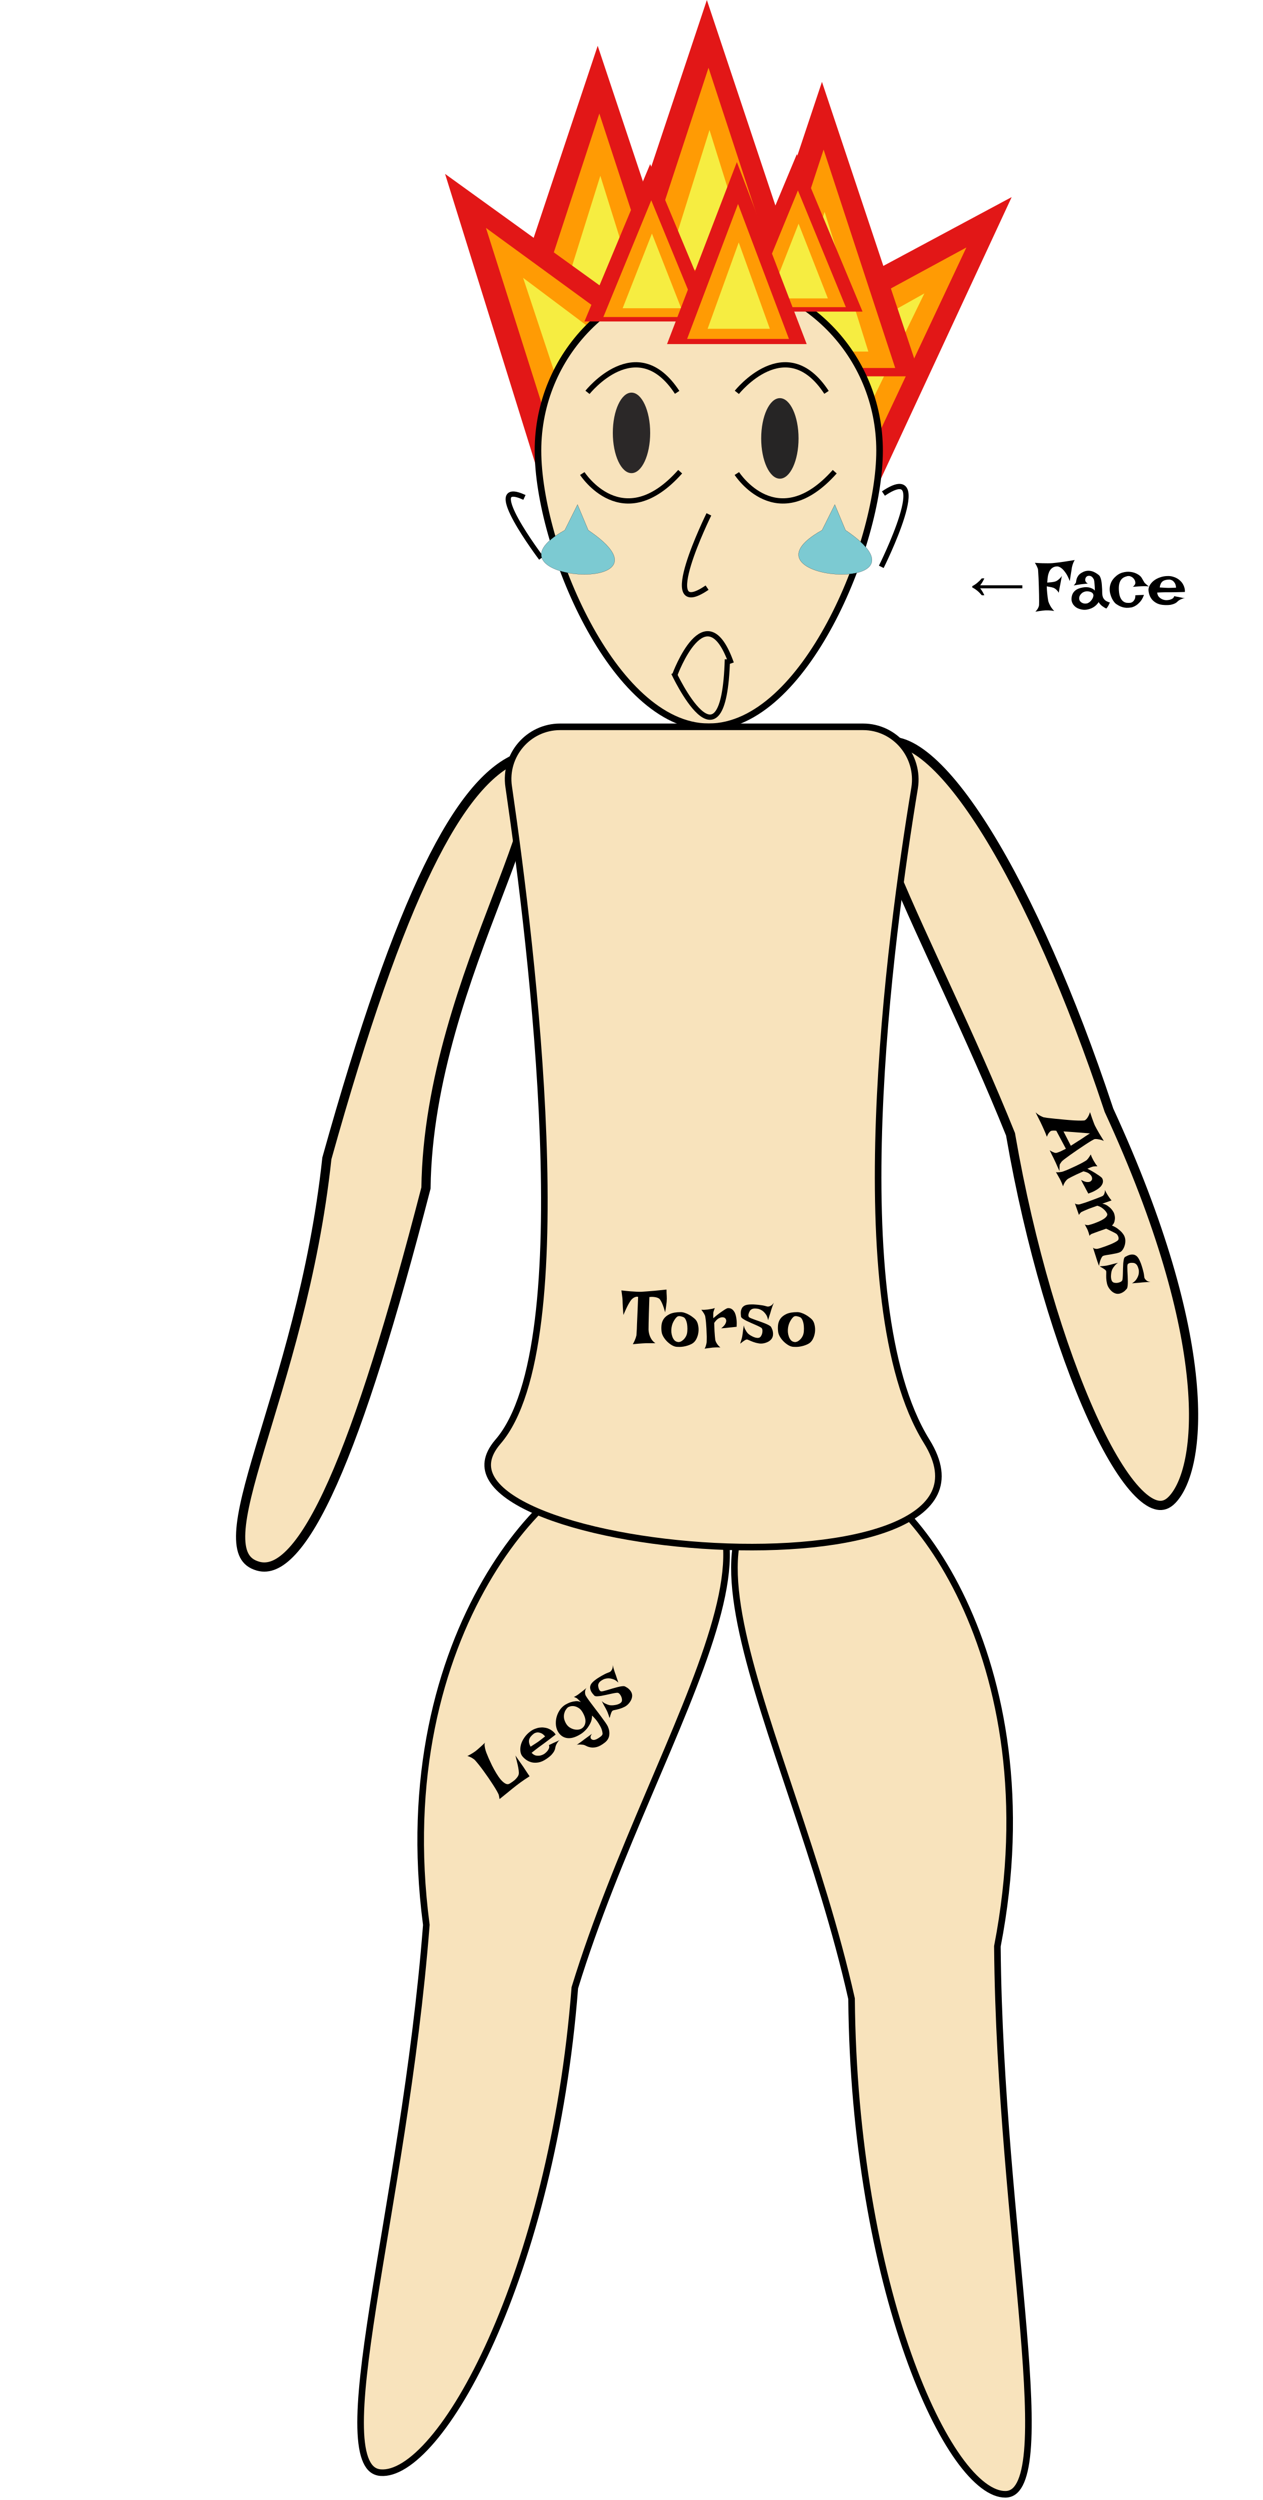 <svg width="9602" height="19000" viewBox="0 0 9602 19000" fill="none" xmlns="http://www.w3.org/2000/svg">
<path d="M4544 348L5290.51 2586H3797.49L4544 348Z" fill="#E21717"/>
<path d="M4556.5 863L5100.8 2522.75H4012.2L4556.5 863Z" fill="#FF9B04"/>
<path d="M4564 1336L4896.55 2398H4231.45L4564 1336Z" fill="#F6ED41"/>
<path d="M3383.58 1321.61L5296.97 2701.79L4085.25 3574.08L3383.58 1321.61Z" fill="#E21717"/>
<path d="M3694.61 1732.27L5106.04 2761.3L4222.56 3397.3L3694.61 1732.27Z" fill="#FF9B04"/>
<path d="M3977.04 2111.77L4867.4 2779.38L4327.61 3167.96L3977.04 2111.77Z" fill="#F6ED41"/>
<path d="M7691.43 1497.81L6697.68 3637.53L5612.14 2612.48L7691.43 1497.81Z" fill="#E21717"/>
<path d="M7346.94 1880.84L6603.17 3461.29L5811.68 2713.91L7346.94 1880.84Z" fill="#FF9B04"/>
<path d="M7027.65 2229.89L6540.31 3230.36L6056.73 2773.73L7027.65 2229.89Z" fill="#F6ED41"/>
<path d="M5374 0L6120.51 2238H4627.49L5374 0Z" fill="#E21717"/>
<path d="M5386.5 515L5930.8 2174.75H4842.2L5386.5 515Z" fill="#FF9B04"/>
<path d="M5394 988L5726.55 2050H5061.45L5394 988Z" fill="#F6ED41"/>
<path d="M6249 622L6995.51 2860H5502.49L6249 622Z" fill="#E21717"/>
<path d="M6261.5 1137L6805.8 2796.75H5717.2L6261.5 1137Z" fill="#FF9B04"/>
<path d="M6269 1610L6601.55 2672H5936.45L6269 1610Z" fill="#F6ED41"/>
<path id="arm" d="M6694.04 5649.81C6791.35 5610.64 6911.4 5645.76 7053.14 5764.49C7193.77 5882.3 7346.97 6075.63 7504.82 6330.36C7817.69 6835.29 8143.81 7573.23 8423.52 8415.53L8430.12 8435.45L8430.74 8437.32L8431.56 8439.11C8834.34 9312.83 9013.03 9994.56 9060.62 10488.3C9084.42 10735.1 9075.36 10934.2 9045.65 11086.4C9016.04 11238.1 8966.5 11340.3 8911.45 11398L8910.15 11399.3C8874.5 11436.2 8838.33 11446.7 8800 11439.4C8758.78 11431.6 8710.02 11402.1 8655.03 11346.9C8545.38 11236.8 8424.33 11038 8303.35 10772.1C8062.96 10243.9 7828.6 9464.22 7684.91 8634.45L7683.23 8624.68L7682.59 8621.01L7681.2 8617.55C7530.58 8243.37 7365.7 7879.36 7210.6 7541.38C7055.33 7203.06 6910.12 6891.37 6798.1 6620.49C6685.81 6348.94 6608.41 6121.91 6587 5952.42C6576.3 5867.71 6580.06 5800.74 6597.89 5750.87C6615.15 5702.61 6645.88 5669.2 6694.04 5649.81ZM3926.04 5763.24C3977.91 5781.11 4007.75 5813.06 4023.35 5858.4C4041.04 5909.83 4041.28 5981.34 4024.84 6074.31C3991.98 6260.1 3896.58 6511.58 3781.18 6814.23C3552.15 7414.87 3248.83 8205.88 3238.48 9029.27C2978.07 10036.2 2744.73 10784.3 2529.53 11267.4C2421.64 11509.6 2319.48 11682.4 2222.6 11787.8C2126.35 11892.5 2042.09 11924.1 1965.68 11904.1L1963.88 11903.6L1961.38 11902.9C1909.17 11888.1 1876.5 11860.6 1856.43 11821.7C1835.17 11780.5 1826.29 11722.8 1830.18 11646C1837.98 11491.8 1895.86 11277.6 1977.11 11005.8C2138.54 10465.7 2387.55 9712.16 2485.11 8803.55C2764.71 7803.25 3016.47 7085.41 3255.38 6594.91C3491.21 6110.74 3711.11 5855.44 3926.04 5763.24Z" fill="#F8E3BC" stroke="black" stroke-width="70"/>
<path id="leg" d="M3241.22 14629.3L3240.88 14626.7C3094.18 13507.4 3345.48 12622.3 3691.96 12022.3C3865.27 11722.1 4062.21 11493.6 4244.7 11342.7C4335.96 11267.2 4423.21 11211.5 4501.71 11175.9C4580.5 11140.1 4648.91 11125.3 4703.09 11129.5C5139.67 11163.3 5368.15 11301.1 5465.02 11511.5C5563.29 11724.9 5531.08 12022 5421.56 12386.3C5312.4 12749.5 5128.81 13172.3 4932.48 13633.7C4736.43 14094.5 4528.09 14592.9 4370.89 15105L4370.08 15107.7L4369.87 15110.5C4286 16194 4030.7 17126.7 3737.18 17783.3C3590.36 18111.7 3434.39 18370 3286.25 18543.5C3212.17 18630.3 3140.66 18695.1 3073.92 18736.9C3007.08 18778.8 2946.65 18796.7 2893.88 18792.6C2845.17 18788.8 2809.52 18761.4 2784.17 18705.7C2758.14 18648.5 2744.39 18563.8 2741.81 18452.5C2736.66 18230.4 2776 17913.9 2835.99 17528.3C2955.72 16758.7 3156.85 15719.3 3241.02 14631.9L3241.22 14629.3Z" fill="#F8E3BC" stroke="black" stroke-width="50"/>
<path id="legs" d="M7582.62 14792.4L7583.09 14789.9C7796.56 13686.5 7614.07 12788.7 7321.93 12167.9C7175.8 11857.4 7002.41 11616.6 6837.82 11454C6755.51 11372.7 6675.78 11311.4 6603.16 11270.6C6530.25 11229.7 6466.11 11210.4 6414.51 11210.8C5995.4 11214.5 5768.37 11335.6 5662.07 11538.1C5554.04 11743.8 5565.48 12041.8 5646.4 12411.8C5727.06 12780.5 5875 13213.7 6032.57 13686.1C6189.93 14158 6356.56 14668 6473.4 15188.1L6473.98 15190.7L6474 15193.4C6483.39 16277 6666.57 17222.4 6904.36 17895.7C7023.31 18232.4 7155.57 18500.1 7285.89 18682.9C7351.07 18774.3 7415.18 18843.6 7476.18 18889.7C7537.29 18935.9 7593.56 18957.6 7643.69 18957.2C7689.54 18956.8 7725.2 18932.6 7753.18 18878.7C7781.85 18823.5 7800.55 18740.1 7810.3 18629.5C7829.74 18408.9 7812.8 18091.3 7780.64 17703.6C7716.44 16929.9 7592.06 15882.3 7582.64 14794.9L7582.62 14792.4Z" fill="#F8E3BC" stroke="black" stroke-width="50"/>
<path id="face" d="M5388.5 2105C6106.03 2105 6687 2696.15 6687 3424.5C6687 3787.04 6542.94 4309.59 6311.03 4741.43C6194.96 4957.56 6056.15 5152.37 5901.03 5293.47C5745.97 5434.51 5572.72 5523.5 5388.5 5523.5C5204.28 5523.5 5031.03 5434.51 4875.97 5293.47C4720.85 5152.37 4582.04 4957.56 4465.97 4741.43C4234.06 4309.59 4090 3787.04 4090 3424.5C4090 2696.15 4670.97 2105 5388.5 2105Z" fill="#F8E3BC" stroke="black" stroke-width="50"/>
<path id="torso" d="M4258.2 5524H6561.3C6805.72 5524 6991.68 5746.17 6953.49 5987.85L6953.03 5990.7C6859.2 6558.81 6719.55 7536.51 6684.24 8502.65C6666.59 8985.71 6674.99 9466.5 6728.44 9892.08C6781.62 10315.5 6879.65 10686.7 7042.85 10951.1L7044.78 10954.2C7144.67 11115 7154.57 11243.9 7105.57 11347.1C7055.72 11452 6941.77 11537.5 6778.21 11602.9C6451.57 11733.6 5944.76 11777.2 5433.54 11751.2C4922.65 11725.1 4412.2 11629.7 4079.08 11485.6C3911.79 11413.3 3793.65 11330.5 3740.05 11242C3713.7 11198.5 3703.15 11154 3709.4 11108C3715.61 11062.3 3738.69 11012.9 3783.79 10959.8L3785.95 10957.3C3946.94 10770.5 4041 10438.1 4090.98 10032.2C4141.15 9624.75 4147.46 9137.89 4128.87 8637.19C4092.26 7651.33 3958.92 6608.76 3871.32 6006.94L3867.19 5978.62C3832.17 5739.61 4016.94 5524 4258.2 5524Z" fill="#F8E3BC" stroke="black" stroke-width="50"/>
<path d="M5602 2982C5602 2982 5975.5 2511 6283.5 2982M5602 3598.89C5602 3598.89 5908.61 4076.71 6345.99 3584.99M4466.5 2982C4466.5 2982 4840 2511 5148 2982" stroke="black" stroke-width="40"/>
<path d="M4427 3598.9C4427 3598.9 4733.61 4076.72 5170.99 3585" stroke="black" stroke-width="40"/>
<path d="M5389.3 3909.23C5389.3 3909.23 4981.28 4736.32 5375.61 4466.23" stroke="black" stroke-width="40"/>
<path d="M5122 5114.22C5122 5114.22 5503.48 5935.76 5529.98 5011" stroke="black" stroke-width="40"/>
<path d="M4114.72 4241.93C4114.72 4241.93 3648.56 3624.59 3987.09 3780.39" stroke="black" stroke-width="40"/>
<path d="M6700 4308.1C6700 4308.1 7111.92 3482.96 6716.32 3751.18" stroke="black" stroke-width="40"/>
<path d="M5131 5127.5C5131 5127.5 5365.27 4489.92 5559.75 5041.42" stroke="black" stroke-width="40"/>
<path d="M6249.64 4029.5C5552.14 4419 7174.13 4532.5 6428.14 4029.5L6346.62 3835L6249.64 4029.5Z" fill="#7CCAD2" stroke="black"/>
<path d="M4293.64 4029.5C3596.14 4419 5218.13 4532.5 4472.14 4029.5L4390.62 3835L4293.64 4029.5Z" fill="#7CCAD2" stroke="black"/>
<ellipse cx="5929" cy="3332" rx="142" ry="306" fill="#262525"/>
<ellipse cx="4801" cy="3290" rx="142" ry="306" fill="#2B2828"/>
<path d="M4942.89 1247L5442.49 2443.25H4443.29L4942.89 1247Z" fill="#E21717"/>
<path d="M4951.25 1522.28L5315.52 2409.44H4586.99L4951.25 1522.28Z" fill="#FF9B04"/>
<path d="M4956.27 1775.1L5178.83 2342.76H4733.72L4956.27 1775.1Z" fill="#F6ED41"/>
<path d="M6057.89 1172L6557.49 2368.25H5558.29L6057.89 1172Z" fill="#E21717"/>
<path d="M6066.25 1447.28L6430.52 2334.44H5701.99L6066.25 1447.28Z" fill="#FF9B04"/>
<path d="M6071.27 1700.1L6293.83 2267.76H5848.72L6071.27 1700.1Z" fill="#F6ED41"/>
<path d="M5602 1232L6132.87 2615H5071.13L5602 1232Z" fill="#E21717"/>
<path d="M5610.89 1550.25L5997.96 2575.91H5223.82L5610.89 1550.25Z" fill="#FF9B04"/>
<path d="M5616.22 1842.55L5852.71 2498.82H5379.73L5616.22 1842.55Z" fill="#F6ED41"/>
<path d="M8286.84 8452.42C8293.12 8470.95 8298.4 8486.51 8302.69 8499.11C8307.48 8511.92 8311.4 8522.56 8314.42 8531.02C8317.89 8540.58 8321.13 8548.54 8324.15 8554.9C8327.16 8561.27 8331.68 8569.76 8337.69 8580.39C8342.61 8589.35 8349.32 8601.17 8357.83 8615.84C8366.84 8630.73 8378.13 8649.12 8391.69 8671.01C8379.98 8666.08 8369.73 8662.66 8360.94 8660.76C8352.66 8659.07 8345.65 8657.92 8339.92 8657.3C8332.95 8656.76 8327.25 8656.76 8322.83 8657.3C8318.92 8658.05 8310.17 8662.45 8296.58 8670.52C8283 8678.58 8267.07 8688.66 8248.79 8700.74C8230.88 8712.68 8211.66 8725.57 8191.15 8739.4C8171 8753.1 8152.11 8766.27 8134.49 8778.93C8117.23 8791.44 8102.47 8802.31 8090.19 8811.53C8078.43 8820.96 8071.65 8827.09 8069.85 8829.93C8064.46 8838.45 8060.8 8843.95 8058.86 8846.43C8057.28 8848.76 8056.32 8852.11 8055.98 8856.46C8055.85 8858.2 8055.72 8861 8055.6 8864.84C8055.33 8868.33 8055.07 8872.86 8054.81 8878.45C8054.71 8884.4 8054.75 8891.76 8054.95 8900.53C8048.48 8886.72 8043 8874.82 8038.52 8864.84C8034.39 8854.71 8030.82 8846.46 8027.81 8840.1C8024.35 8832.65 8021.34 8826.29 8018.76 8821.01C8016.55 8815.58 8013.54 8809.22 8009.72 8801.91C8006.35 8795.7 8002.16 8787.49 7997.16 8777.29C7992.31 8767.46 7986.73 8755.81 7980.4 8742.36C7988.42 8747.53 7995.3 8751.48 8001.04 8754.2C8007.3 8757.14 8012.39 8759.28 8016.32 8760.63C8021.11 8762.05 8025.18 8762.72 8028.52 8762.62C8032.07 8762.02 8037.17 8760.57 8043.83 8758.28C8049.77 8756.29 8057.36 8753.19 8066.62 8749C8076.24 8744.66 8088.54 8738.6 8103.5 8730.82L8030.72 8594.07C8023.1 8592.95 8016.57 8592.45 8011.13 8592.56C8006.05 8592.52 8001.73 8592.8 7998.18 8593.4C7993.76 8593.94 7990.36 8594.9 7987.97 8596.29C7985.37 8598.2 7982.45 8600.86 7979.21 8604.29C7976.33 8607.57 7973.02 8611.87 7969.28 8617.19C7966.05 8622.73 7962.58 8630.26 7958.87 8639.78C7955.55 8630.59 7951.97 8621.29 7948.14 8611.89C7944.31 8602.48 7940.59 8593.87 7936.99 8586.06C7932.79 8576.8 7928.68 8567.72 7924.63 8558.83C7920.58 8549.93 7915.84 8539.84 7910.4 8528.56C7905.7 8519.09 7900.16 8508.06 7893.77 8495.48C7887.59 8482.39 7880.68 8468.54 7873.05 8453.93C7881.22 8461.57 7888.8 8467.76 7895.8 8472.51C7903.15 8477.1 7909.7 8480.76 7915.45 8483.48C7921.86 8486.78 7927.78 8489.42 7933.24 8491.42C7937.89 8492.48 7948.27 8494.15 7964.39 8496.45C7980.87 8498.59 8000.07 8500.68 8021.99 8502.72C8044.05 8505.12 8067.53 8507.37 8092.43 8509.46C8117.47 8511.92 8140.8 8513.8 8162.43 8515.11C8184.41 8516.28 8203.2 8516.85 8218.8 8516.83C8234.4 8516.8 8244.18 8515.98 8248.16 8514.36C8252.57 8511.72 8257.08 8507.77 8261.69 8502.52C8265.72 8497.93 8269.89 8491.59 8274.19 8483.51C8278.64 8475.79 8282.86 8465.43 8286.84 8452.42ZM8141.01 8707.95C8152.78 8700.62 8162.83 8694.21 8171.13 8688.72C8179.8 8683.08 8186.99 8678.46 8192.7 8674.87C8199.35 8670.48 8205.24 8666.81 8210.37 8663.88C8214.99 8660.73 8220.99 8656.81 8228.36 8652.12C8234.64 8647.88 8242.4 8642.61 8251.65 8636.31C8261.4 8630.23 8272.93 8622.79 8286.22 8614C8236.58 8610.18 8198.01 8607.12 8170.5 8604.83C8143.5 8602.75 8123.73 8601.32 8111.17 8600.52C8096.37 8599.38 8087.73 8598.89 8085.27 8599.05L8141.01 8707.95ZM8292.56 8774.02C8294.99 8781.04 8297.32 8787.27 8299.53 8792.69C8302.25 8798.33 8304.6 8803.07 8306.58 8806.9C8308.86 8811.46 8310.92 8815.47 8312.75 8818.94C8315.68 8824.07 8318.87 8829.31 8322.32 8834.66C8325.1 8839.43 8328.14 8844.31 8331.44 8849.29C8335.24 8854.49 8339.16 8859.43 8343.17 8864.12C8336.86 8864.16 8331.42 8864.27 8326.86 8864.44C8322.29 8864.62 8318.41 8864.93 8315.22 8865.39C8311.52 8865.63 8308.59 8866.19 8306.42 8867.07C8303.74 8867.74 8300.59 8868.82 8296.97 8870.29C8290.67 8872.43 8280.72 8876.48 8267.12 8882.45C8291.07 8894.63 8310.14 8905.21 8324.34 8914.18C8338.69 8923.52 8349.94 8930.96 8358.1 8936.49C8367.57 8943.18 8374.24 8948.69 8378.12 8953.02C8385.74 8965.52 8387.45 8978.53 8383.26 8992.05C8381.41 8997.86 8378.22 9004.01 8373.69 9010.5C8369.52 9016.83 8363.14 9023.44 8354.56 9030.31C8345.97 9037.18 8335.09 9044.14 8321.94 9051.19C8309.14 9058.09 8293.11 9064.83 8273.86 9071.4C8270.04 9064.1 8266.52 9057.52 8263.29 9051.67C8260.21 9046.17 8257.68 9041.51 8255.7 9037.68C8253.06 9033.27 8250.93 9029.07 8249.31 9025.1L8241.71 9011.11C8238.92 9006.34 8235.62 9000.3 8231.8 8993C8228.49 8985.91 8224.16 8977.34 8218.8 8967.29C8237.29 8977.48 8251.94 8982.9 8262.75 8983.56C8274.08 8984.43 8282.66 8983.25 8288.52 8980.02C8295.1 8976.5 8299.74 8970.81 8302.45 8962.96C8303.63 8954.46 8302.05 8946.46 8297.73 8938.94C8294.2 8932.36 8287.89 8925.66 8278.78 8918.82C8269.67 8911.99 8255.63 8906.53 8236.67 8902.44C8213.82 8912.59 8194.94 8921.13 8180.04 8928.04C8165.29 8935.31 8153.35 8941.23 8144.24 8945.78C8133.83 8951.29 8125.7 8955.65 8119.84 8958.88C8114.86 8962.18 8109.95 8966.71 8105.13 8972.47C8101.1 8977.06 8096.96 8982.96 8092.73 8990.17C8088.49 8997.38 8084.85 9006.04 8081.79 9016.14C8076.03 8999.93 8070.73 8986.9 8065.88 8977.07C8063.01 8971.06 8060.44 8965.79 8058.16 8961.23C8055.38 8956.46 8052.44 8951.33 8049.36 8945.83C8046.58 8941.06 8043.42 8935.39 8039.9 8928.81C8036.16 8922.74 8032.13 8915.95 8027.8 8908.43C8032.96 8909.7 8038.62 8910.14 8044.78 8909.74C8050.58 8909.48 8056.06 8908.94 8061.2 8908.11C8067.22 8907.35 8073.27 8906.15 8079.35 8904.52C8084.56 8902.82 8092.23 8899.9 8102.36 8895.78C8112.64 8892.01 8123.96 8887.19 8136.33 8881.31C8149.21 8875.64 8162.37 8869.65 8175.82 8863.32C8189.64 8856.85 8202.47 8850.57 8214.33 8844.48C8226.19 8838.38 8236.35 8832.77 8244.8 8827.64C8253.76 8822.72 8259.76 8818.8 8262.79 8815.88C8266.39 8812.3 8269.85 8808.37 8273.16 8804.07C8276.26 8800.27 8279.31 8795.87 8282.33 8790.84C8285.7 8785.67 8289.11 8780.06 8292.56 8774.02ZM8399.25 9043.74C8403.36 9051.76 8406.96 9058.52 8410.04 9064.02C8413.27 9069.87 8416.06 9074.64 8418.4 9078.33C8421.04 9082.74 8423.38 9086.42 8425.43 9089.38C8427.12 9092.49 8429.32 9095.81 8432.03 9099.35C8434.22 9102.67 8436.75 9106.29 8439.6 9110.18C8442.96 9114.3 8446.65 9118.7 8450.67 9123.39L8380.43 9148.2C8396.33 9151.01 8409.68 9156.33 8420.46 9164.16C8431.61 9171.86 8440.73 9179.74 8447.81 9187.82C8456.36 9197.42 8463.28 9207.67 8468.57 9218.59C8472.93 9230.32 8475.46 9241.73 8476.19 9252.82C8476.68 9262.32 8475.55 9272.48 8472.79 9283.31C8470.17 9294.49 8463.86 9304.87 8453.83 9314.44C8471.5 9321.58 8486.21 9329.72 8497.95 9338.86C8510.19 9348.21 8520.04 9356.85 8527.49 9364.79C8536.03 9374.38 8542.66 9383.91 8547.36 9393.39C8553.03 9406.26 8555.72 9419.09 8555.44 9431.85C8555.3 9444.98 8553.31 9457.18 8549.46 9468.45C8545.98 9479.57 8541.29 9489.29 8535.39 9497.59C8529.86 9505.75 8524.35 9511.37 8518.85 9514.45C8511.33 9518.78 8500.8 9522.44 8487.26 9525.42C8474.07 9528.26 8460.38 9530.89 8446.18 9533.3C8432.34 9535.56 8419.47 9537.64 8407.59 9539.52C8396.21 9541.63 8388.43 9543.74 8384.24 9545.87C8381.06 9548.43 8377.75 9552.73 8374.31 9558.77C8371.44 9564.16 8368.15 9571.62 8364.44 9581.14C8361.23 9590.88 8358.2 9604.14 8355.33 9620.91C8350.98 9609.19 8347.14 9598.73 8343.82 9589.54C8340.64 9580.71 8338.16 9573.07 8336.38 9566.63C8334.16 9559.1 8332.12 9552.55 8330.27 9546.97C8328.51 9542.63 8326.73 9537.24 8324.95 9530.8C8323.25 9525.58 8321.07 9518.67 8318.4 9510.05C8315.88 9501.8 8312.85 9492.28 8309.3 9481.49C8312 9485.03 8315.32 9487.48 8319.25 9488.83C8323.53 9490.04 8327.49 9490.96 8331.12 9491.59C8335.48 9491.92 8340.05 9491.75 8344.83 9491.06C8348.74 9490.31 8354.82 9488.68 8363.08 9486.16C8371.33 9483.64 8380.6 9480.5 8390.87 9476.74C8401.3 9473.34 8412.12 9469.35 8423.33 9464.78C8434.69 9460.58 8445.37 9456.23 8455.35 9451.74C8465.33 9447.25 8474.26 9442.77 8482.14 9438.3C8490.02 9433.83 8495.76 9429.8 8499.36 9426.22C8502.03 9423.45 8503.53 9419.89 8503.87 9415.53C8504.56 9411.03 8504.14 9406.35 8502.58 9401.5C8501.39 9396.51 8499.29 9391.88 8496.29 9387.61C8493.65 9383.21 8490.51 9379.64 8486.87 9376.9C8483.01 9374.68 8477.8 9371.74 8471.25 9368.08C8465.36 9365 8457.43 9361.06 8447.46 9356.26C8437.49 9351.46 8424.9 9345.41 8409.7 9338.11C8386.46 9346.31 8367.65 9352.92 8353.24 9357.94C8339.35 9363.18 8328.71 9367.09 8321.33 9369.67C8312.5 9372.85 8306.45 9375.1 8303.2 9376.42C8300.16 9377.24 8297.52 9378.53 8295.28 9380.28C8290.15 9383.22 8285.97 9387.45 8282.74 9392.98C8282.05 9388.2 8280.86 9383.2 8279.16 9377.99C8277.61 9373.14 8276.2 9368.65 8274.94 9364.52C8273.39 9359.67 8271.65 9354.9 8269.74 9350.19C8268.12 9346.21 8266.17 9341.95 8263.89 9337.39C8261.91 9333.56 8259.38 9328.9 8256.29 9323.4C8253.57 9317.76 8250.45 9311.65 8246.93 9305.07C8249.92 9307.23 8253.05 9308.7 8256.32 9309.48C8259.58 9310.25 8262.53 9310.74 8265.14 9310.94C8268.26 9311.36 8271.05 9311.49 8273.52 9311.33C8275.84 9310.8 8281.38 9309.39 8290.14 9307.09C8299.26 9304.64 8309.69 9301.23 8321.41 9296.88C8333.14 9292.53 8345.26 9287.59 8357.77 9282.07C8370.65 9276.4 8381.89 9270.35 8391.5 9263.91C8401.46 9257.31 8408.93 9250.27 8413.89 9242.77C8418.99 9235.62 8419.71 9228.58 8416.04 9221.64C8411.78 9213.26 8406 9205.28 8398.7 9197.71C8392.71 9191.29 8385.05 9184.92 8375.73 9178.59C8366.4 9172.27 8355.31 9167.29 8342.45 9163.68C8314.72 9173.28 8292.83 9181.14 8276.77 9187.26C8260.85 9193.75 8248.8 9198.87 8240.63 9202.62C8231.01 9206.96 8224.46 9210.04 8220.99 9211.88C8218.61 9213.27 8216.44 9215.21 8214.5 9217.69C8212.77 9219.66 8210.76 9221.95 8208.45 9224.58C8206.29 9227.57 8204.39 9230.66 8202.74 9233.86L8171.94 9145.81C8174.57 9148.12 8177.41 9149.91 8180.46 9151.2C8183.88 9152.34 8187.15 9153.12 8190.27 9153.53C8193.75 9153.8 8197.24 9154.07 8200.72 9154.34C8203.69 9154.39 8210.03 9152.87 8219.73 9149.76C8229.58 9147.01 8240.98 9143.42 8253.94 9138.99C8267.26 9134.41 8281.04 9129.42 8295.3 9124.04C8310.07 9118.87 8323.6 9113.78 8335.9 9108.77C8348.71 9103.97 8359.45 9099.81 8368.14 9096.27C8377.18 9092.59 8382.53 9090.2 8384.19 9089.1C8387.37 9086.54 8390.36 9083 8393.16 9078.49C8395.02 9074.78 8396.7 9070.09 8398.18 9064.42C8400.03 9058.6 8400.39 9051.71 8399.25 9043.74ZM8745.85 9744.02C8736.57 9744.01 8728.15 9744.06 8720.61 9744.18C8713.22 9744.67 8706.62 9745.03 8700.81 9745.29C8694.29 9745.84 8688.56 9746.27 8683.63 9746.59C8677.98 9747.21 8671.53 9747.94 8664.28 9748.78C8657.75 9749.33 8649.56 9749.93 8639.7 9750.57C8630.35 9751.42 8619.14 9752.4 8606.09 9753.5C8622.28 9743.53 8633.89 9732.69 8640.93 9720.96C8648.32 9709.09 8653.3 9698 8655.84 9687.68C8658.52 9675.63 8659.1 9663.58 8657.57 9651.55C8652.87 9630.69 8646.76 9616.73 8639.25 9609.66C8631.73 9602.6 8624.31 9598.88 8616.98 9598.49C8613.86 9598.07 8609.94 9597.77 8605.22 9597.58C8601.02 9597.61 8596.7 9597.89 8592.28 9598.43C8588.01 9599.32 8583.95 9600.76 8580.12 9602.75C8576.29 9604.73 8573.7 9607.68 8572.34 9611.61C8571.27 9614.15 8570.65 9619.89 8570.49 9628.81C8570.69 9637.59 8570.94 9648.03 8571.23 9660.14C8572.04 9672.47 8572.7 9685.49 8573.22 9699.19C8573.89 9713.26 8574.26 9726.61 8574.34 9739.23C8574.42 9751.85 8573.91 9763.02 8572.81 9772.75C8571.71 9782.48 8569.87 9789.34 8567.28 9793.35C8564.55 9796.99 8560.62 9801.33 8555.5 9806.37C8550.9 9811.62 8545.19 9816.27 8538.4 9820.3C8532.12 9824.54 8525.03 9827.85 8517.14 9830.22C8509.75 9832.81 8501.71 9833.77 8493 9833.1C8484.29 9832.42 8475.24 9829.36 8465.85 9823.91C8456.6 9818.82 8447.34 9810.57 8438.06 9799.17C8427.16 9785.89 8419.93 9771.75 8416.35 9756.76C8412.78 9741.77 8410.73 9727.42 8410.21 9713.71C8409.83 9700.36 8409.87 9688.54 8410.31 9678.24C8411.12 9667.79 8410.42 9660.9 8408.22 9657.58C8405.88 9653.89 8402.05 9650.18 8396.73 9646.44C8391.41 9642.7 8385.98 9639.22 8380.45 9635.99C8375.43 9632.97 8370.8 9630.43 8366.58 9628.35C8362.72 9626.13 8361.16 9624.87 8361.88 9624.57C8362.6 9624.28 8365 9623.94 8369.06 9623.55C8373.26 9623.52 8378.19 9623.2 8383.85 9622.59C8390.01 9622.18 8396.46 9621.45 8403.2 9620.4C8410.45 9619.55 8417.12 9618.31 8423.2 9616.68C8428.2 9615.49 8434.35 9614.03 8441.67 9612.32C8448.11 9610.54 8455.9 9608.42 8465.02 9605.97C8474.66 9603.73 8486.17 9600.94 8499.57 9597.59C8490.9 9603.23 8483.79 9609.08 8478.25 9615.14C8472.85 9621.55 8468.28 9627.42 8464.54 9632.74C8460.37 9639.08 8457.03 9644.87 8454.53 9650.1C8451.67 9657.59 8449.55 9665.84 8448.16 9674.84C8446.91 9684.21 8446.2 9693.35 8446.04 9702.28C8446.24 9711.05 8447.38 9719.03 8449.46 9726.19C8451.53 9733.36 8454.61 9738.86 8458.7 9742.67C8462.79 9746.49 8468.39 9748.85 8475.5 9749.75C8482.76 9751.01 8490.13 9750.96 8497.59 9749.61C8505.05 9748.26 8511.78 9746.15 8517.79 9743.28C8524.15 9740.27 8528.73 9736.5 8531.53 9731.99C8533.18 9728.79 8534.38 9722.4 8535.11 9712.82C8536 9703.6 8536.58 9692.6 8536.87 9679.84C8537.29 9667.43 8537.61 9654.23 8537.81 9640.22C8538.16 9626.58 8538.73 9613.49 8539.52 9600.93C8540.83 9588.59 8542.43 9578.03 8544.33 9569.24C8546.74 9560.67 8549.79 9555.21 8553.48 9552.86C8558.97 9549.78 8565.08 9546.66 8571.81 9543.5C8578.89 9540.19 8586.1 9537.68 8593.41 9535.96C8601.24 9534.46 8609.14 9534.2 8617.13 9535.16C8625.26 9536.49 8633.04 9540.07 8640.48 9545.89C8645.44 9549.78 8650.33 9555.59 8655.17 9563.32C8660 9571.05 8664.49 9579.98 8668.61 9590.11C8673.1 9600.09 8677.01 9610.73 8680.35 9622.03C8684.04 9633.18 8687.16 9643.93 8689.69 9654.28C8692.73 9664.86 8694.97 9674.49 8696.4 9683.19C8697.98 9692.24 8698.93 9699.24 8699.25 9704.17C8699.5 9709.97 8701.53 9715.47 8705.34 9720.67C8708.49 9725.29 8713.05 9729.76 8719.02 9734.07C8725 9738.39 8733.94 9741.71 8745.85 9744.02Z" fill="black"/>
<path d="M7464.3 4524.25C7452.93 4510.68 7441.2 4498.95 7429.1 4489.05C7417 4479.15 7404.53 4471.08 7391.7 4464.85V4454.95C7417 4442.12 7441.2 4422.32 7464.3 4395.55H7483.55C7477.68 4408.02 7471.82 4419.02 7465.95 4428.55C7460.08 4437.72 7454.4 4445.42 7448.9 4451.65V4468.15C7454.4 4474.02 7460.08 4481.72 7465.95 4491.25C7471.82 4500.42 7477.68 4511.42 7483.55 4524.25H7464.3ZM7446.15 4471.45V4448.35H7772.3V4471.45H7446.15ZM7867.74 4277.39C7889.23 4279.18 7908.03 4280.26 7924.14 4280.62C7940.61 4280.98 7954.57 4281.15 7966.03 4281.15C7979.28 4281.15 7990.74 4280.8 8000.41 4280.08C8010.43 4279.01 8023.5 4277.57 8039.62 4275.78C8053.22 4273.99 8070.77 4271.67 8092.25 4268.8C8113.74 4265.58 8139.88 4261.46 8170.67 4256.45C8166.73 4262.53 8163.33 4268.98 8160.47 4275.78C8157.96 4282.23 8155.81 4288.14 8154.02 4293.51C8152.23 4299.95 8150.62 4306.22 8149.19 4312.31C8148.11 4319.11 8146.86 4327.52 8145.43 4337.55C8144 4346.14 8142.21 4357.07 8140.06 4370.31C8138.27 4383.21 8135.94 4398.6 8133.07 4416.51C8122.33 4388.58 8111.41 4367.09 8100.31 4352.05C8089.57 4337.01 8079.54 4325.91 8070.23 4318.75C8059.49 4310.52 8049.29 4305.86 8039.62 4304.79C8025.65 4304.79 8014.19 4307.47 8005.24 4312.84C7996.29 4318.21 7988.95 4325.2 7983.22 4333.79C7977.85 4342.03 7973.73 4351.16 7970.87 4361.18C7968 4370.85 7966.03 4380.34 7964.96 4389.65C7963.88 4398.6 7963.17 4406.66 7962.81 4413.82C7962.45 4420.62 7962.09 4425.28 7961.74 4427.79C7974.27 4427.07 7984.83 4426.17 7993.43 4425.1C8002.02 4424.03 8008.82 4422.95 8013.84 4421.88C8019.92 4420.44 8024.76 4419.01 8028.34 4417.58C8033.71 4414.72 8039.08 4411.31 8044.45 4407.38C8049.11 4403.79 8053.94 4399.5 8058.95 4394.48C8064.32 4389.47 8068.98 4383.38 8072.92 4376.22C8070.77 4389.11 8068.8 4399.86 8067.01 4408.45C8065.58 4417.04 8064.32 4423.85 8063.25 4428.86C8061.82 4434.95 8060.92 4439.6 8060.56 4442.82C8059.85 4446.05 8058.95 4450.52 8057.88 4456.25C8056.8 4461.26 8055.55 4467.71 8054.12 4475.59C8052.69 4483.47 8051.08 4493.31 8049.29 4505.13C8044.99 4497.61 8040.51 4491.52 8035.86 4486.87C8031.2 4481.85 8026.91 4477.92 8022.97 4475.05C8018.31 4471.83 8013.84 4469.32 8009.54 4467.53C8004.88 4466.1 7999.87 4464.67 7994.5 4463.23C7989.85 4462.16 7984.29 4461.09 7977.85 4460.01C7971.76 4458.58 7965.14 4457.33 7957.98 4456.25C7958.69 4475.59 7959.77 4492.24 7961.2 4506.2C7962.63 4519.81 7963.88 4531.27 7964.96 4540.58C7966.39 4551.32 7967.82 4560.27 7969.26 4567.43C7971.05 4574.6 7973.91 4582.29 7977.85 4590.53C7981.07 4597.69 7985.55 4605.93 7991.28 4615.24C7997.36 4624.19 8005.06 4633.86 8014.37 4644.24C8007.21 4642.45 7999.69 4641.2 7991.81 4640.48C7983.94 4639.76 7976.95 4639.23 7970.87 4638.87C7963.35 4638.51 7956.19 4638.51 7949.38 4638.87C7942.22 4639.23 7934.34 4639.94 7925.75 4641.02C7918.59 4641.73 7910.35 4642.81 7901.04 4644.24C7891.73 4645.67 7881.89 4647.28 7871.5 4649.07C7877.59 4642.99 7882.6 4636.9 7886.54 4630.81C7890.48 4624.73 7893.34 4619.35 7895.13 4614.7C7897.28 4609.33 7898.72 4604.14 7899.43 4599.12C7899.79 4594.83 7899.97 4585.52 7899.97 4571.19C7899.97 4556.51 7899.79 4539.5 7899.43 4520.17C7899.07 4500.47 7898.54 4479.71 7897.82 4457.86C7897.1 4436.02 7896.39 4415.61 7895.67 4396.63C7894.96 4377.3 7894.06 4360.83 7892.99 4347.22C7892.27 4333.61 7891.38 4325.38 7890.3 4322.51C7888.87 4318.93 7887.26 4314.81 7885.47 4310.16C7882.6 4302.64 7876.69 4291.72 7867.74 4277.39ZM8178.19 4430.47C8179.98 4428.32 8181.06 4424.38 8181.41 4418.65C8182.13 4412.57 8183.56 4405.76 8185.71 4398.24C8188.22 4390.72 8192.34 4382.85 8198.06 4374.61C8203.79 4366.38 8213.1 4358.68 8225.99 4351.52C8238.53 4344.35 8250.7 4340.06 8262.52 4338.62C8274.33 4337.19 8285.61 4337.73 8296.36 4340.24C8307.1 4342.74 8317.12 4346.68 8326.43 4352.05C8336.1 4357.42 8344.87 4363.33 8352.75 4369.78C8358.12 4374.07 8362.42 4380.34 8365.64 4388.58C8368.87 4396.45 8371.37 4405.41 8373.16 4415.43C8374.95 4425.46 8376.21 4436.02 8376.92 4447.12C8378 4457.86 8378.71 4468.43 8379.07 4478.81C8379.43 4488.84 8379.61 4498.15 8379.61 4506.74C8379.97 4514.98 8380.68 4521.78 8381.76 4527.15C8383.19 4535.03 8385.69 4541.83 8389.28 4547.56C8392.86 4552.93 8396.79 4557.59 8401.09 4561.53C8405.39 4565.11 8409.69 4567.97 8413.98 4570.12C8418.28 4572.27 8422.04 4573.88 8425.26 4574.95C8427.41 4576.03 8429.38 4576.74 8431.17 4577.1C8434.75 4578.53 8437.26 4578.53 8438.69 4577.1C8436.54 4582.11 8434.57 4586.41 8432.78 4589.99C8430.99 4593.57 8429.56 4596.62 8428.48 4599.12C8427.05 4601.99 8425.8 4604.32 8424.72 4606.11C8423.65 4608.25 8422.4 4610.22 8420.96 4612.01C8419.89 4613.8 8418.46 4615.77 8416.67 4617.92C8414.88 4620.07 8413.09 4622.4 8411.3 4624.9C8406.64 4623.11 8402.17 4620.97 8397.87 4618.46C8393.93 4615.95 8390.35 4613.62 8387.13 4611.48C8383.19 4608.97 8379.61 4606.46 8376.38 4603.96C8373.16 4601.45 8370.12 4598.59 8367.25 4595.36C8364.75 4592.5 8362.06 4589.46 8359.2 4586.23C8356.69 4583.01 8354.54 4579.43 8352.75 4575.49C8350.6 4580.15 8345.41 4586.77 8337.18 4595.36C8329.3 4603.96 8318.91 4611.83 8306.02 4619C8293.13 4625.8 8278.09 4630.63 8260.91 4633.5C8244.08 4636.36 8225.46 4634.39 8205.05 4627.59C8196.1 4624.73 8187.68 4620.61 8179.8 4615.24C8171.93 4609.51 8165.12 4602.7 8159.39 4594.83C8154.02 4586.95 8150.08 4578 8147.58 4567.97C8145.43 4557.59 8145.61 4546.13 8148.11 4533.6C8150.62 4521.06 8155.1 4510.5 8161.54 4501.91C8167.99 4493.31 8175.68 4486.33 8184.64 4480.96C8193.59 4475.59 8203.61 4471.47 8214.71 4468.61C8225.82 4465.74 8237.27 4463.77 8249.09 4462.7C8258.4 4462.34 8267.71 4462.88 8277.02 4464.31C8284.9 4465.74 8293.13 4468.43 8301.73 4472.37C8310.32 4475.95 8317.66 4481.5 8323.75 4489.02C8323.39 4470.04 8322.67 4455 8321.6 4443.9C8320.88 4432.44 8320.17 4423.67 8319.45 4417.58C8318.02 4410.42 8316.77 4405.41 8315.69 4402.54C8313.9 4400.03 8311.93 4397.17 8309.78 4393.95C8307.99 4390.72 8305.67 4387.86 8302.8 4385.35C8299.94 4382.49 8296.36 4380.16 8292.06 4378.37C8287.76 4376.58 8282.75 4375.86 8277.02 4376.22C8270.93 4376.58 8266.1 4378.19 8262.52 4381.06C8258.94 4383.92 8256.07 4387.32 8253.92 4391.26C8252.13 4394.84 8251.06 4398.78 8250.7 4403.08C8250.34 4407.38 8250.52 4411.13 8251.24 4414.36C8251.95 4416.51 8253.03 4418.83 8254.46 4421.34C8255.89 4423.49 8257.86 4425.82 8260.37 4428.32C8262.88 4430.83 8266.28 4432.98 8270.57 4434.77C8262.34 4435.84 8255 4436.74 8248.55 4437.45C8242.11 4437.81 8236.56 4438.35 8231.9 4439.06C8226.53 4439.78 8221.88 4440.32 8217.94 4440.68C8214 4441.03 8209.34 4441.75 8203.97 4442.82C8199.32 4443.54 8193.59 4444.44 8186.79 4445.51C8179.98 4446.58 8172.1 4448.02 8163.15 4449.81C8165.3 4447.3 8167.27 4444.97 8169.06 4442.82C8170.85 4440.32 8172.46 4438.17 8173.89 4436.38C8175.33 4434.23 8176.76 4432.26 8178.19 4430.47ZM8258.76 4494.39C8252.31 4494.74 8245.87 4496.36 8239.42 4499.22C8232.98 4501.73 8227.25 4505.49 8222.23 4510.5C8217.22 4515.15 8212.92 4520.71 8209.34 4527.15C8206.12 4533.24 8204.51 4540.04 8204.51 4547.56C8204.51 4555.08 8206.3 4561.7 8209.88 4567.43C8213.82 4572.8 8218.83 4577.28 8224.92 4580.86C8231.37 4584.44 8238.17 4586.59 8245.33 4587.31C8252.85 4588.02 8260.19 4587.31 8267.35 4585.16C8274.15 4582.65 8280.6 4578.71 8286.69 4573.34C8292.77 4567.61 8297.97 4561.53 8302.26 4555.08C8306.56 4548.28 8309.6 4541.65 8311.39 4535.21C8313.18 4528.4 8313.36 4522.85 8311.93 4518.56C8309.07 4509.25 8302.62 4502.8 8292.6 4499.22C8282.57 4495.28 8271.29 4493.67 8258.76 4494.39ZM8733.56 4457.33C8729.27 4456.61 8723.89 4456.07 8717.45 4455.71C8711.36 4455.36 8705.45 4455.18 8699.72 4455.18C8693.28 4455.18 8686.48 4455.36 8679.31 4455.71C8671.79 4456.07 8664.28 4456.43 8656.76 4456.79C8650.31 4457.15 8642.97 4457.68 8634.73 4458.4C8626.86 4458.76 8619.16 4459.3 8611.64 4460.01C8614.5 4458.58 8617.01 4456.61 8619.16 4454.1C8621.66 4451.6 8623.81 4449.09 8625.6 4446.58C8627.39 4443.72 8629.01 4440.68 8630.44 4437.45C8632.23 4432.08 8632.05 4425.64 8629.9 4418.12C8627.75 4410.24 8623.81 4403.08 8618.08 4396.63C8612.71 4390.19 8605.73 4385.17 8597.14 4381.59C8588.9 4377.65 8579.77 4376.76 8569.74 4378.91C8559 4381.41 8549.33 4385.17 8540.74 4390.19C8532.5 4395.2 8525.52 4402.18 8519.79 4411.13C8514.42 4419.73 8510.48 4430.47 8507.98 4443.36C8505.83 4455.89 8505.29 4470.93 8506.37 4488.48C8507.8 4510.32 8511.38 4527.69 8517.11 4540.58C8522.84 4553.47 8529.82 4563.14 8538.05 4569.58C8546.29 4576.03 8555.24 4579.97 8564.91 4581.4C8574.94 4582.47 8584.78 4582.47 8594.45 4581.4C8601.25 4579.97 8607.52 4576.92 8613.25 4572.27C8617.9 4568.33 8622.2 4562.6 8626.14 4555.08C8630.08 4547.56 8631.87 4537.18 8631.51 4523.93L8697.04 4521.24C8689.52 4542.37 8680.39 4559.2 8669.65 4571.73C8658.9 4583.9 8648.52 4593.39 8638.49 4600.2C8626.68 4608.07 8614.86 4613.45 8603.04 4616.31C8588.36 4618.82 8575.29 4619.89 8563.84 4619.53C8552.38 4618.82 8541.99 4617.03 8532.68 4614.16C8523.37 4611.3 8514.78 4607.72 8506.9 4603.42C8499.02 4599.12 8491.51 4594.47 8484.34 4589.46C8479.69 4586.23 8474.5 4580.86 8468.77 4573.34C8463.04 4565.82 8457.67 4556.87 8452.65 4546.49C8447.64 4535.74 8443.52 4523.93 8440.3 4511.04C8437.08 4498.15 8435.82 4484.9 8436.54 4471.29C8437.26 4457.33 8440.48 4443.36 8446.21 4429.4C8451.94 4415.43 8461.07 4402 8473.6 4389.11C8492.58 4369.78 8512.81 4357.24 8534.29 4351.52C8556.14 4345.43 8576.73 4343.82 8596.06 4346.68C8615.4 4349.19 8632.59 4354.74 8647.62 4363.33C8662.66 4371.93 8673.23 4381.24 8679.31 4391.26C8685.4 4401.29 8689.88 4408.99 8692.74 4414.36C8695.96 4419.37 8698.29 4423.31 8699.72 4426.17C8701.51 4428.68 8702.95 4430.65 8704.02 4432.08C8705.45 4433.16 8707.42 4434.77 8709.93 4436.92C8711.72 4438.71 8713.87 4440.68 8716.38 4442.82C8718.52 4444.61 8721.03 4446.76 8723.89 4449.27C8726.76 4451.78 8729.98 4454.46 8733.56 4457.33ZM8865.15 4561.53C8875.18 4561.53 8884.49 4560.45 8893.08 4558.3C8900.25 4556.51 8907.05 4553.65 8913.49 4549.71C8920.3 4545.41 8924.77 4539.15 8926.92 4530.91C8934.08 4532.34 8940.17 4533.6 8945.18 4534.67C8950.2 4535.39 8954.49 4536.1 8958.07 4536.82C8962.01 4537.89 8965.41 4538.61 8968.28 4538.97C8971.14 4539.68 8974.55 4540.4 8978.48 4541.12C8982.07 4541.83 8986.36 4542.73 8991.38 4543.8C8996.75 4544.52 9003.01 4545.59 9010.17 4547.02C9004.8 4546.31 8999.25 4546.84 8993.52 4548.63C8988.15 4550.43 8982.96 4552.39 8977.95 4554.54C8972.22 4557.05 8966.85 4560.09 8961.83 4563.67C8958.61 4565.82 8954.85 4569.04 8950.55 4573.34C8946.62 4577.64 8940.89 4581.76 8933.37 4585.7C8925.85 4589.63 8915.82 4593.04 8903.29 4595.9C8891.11 4598.41 8875.36 4599.3 8856.02 4598.59C8832.75 4597.87 8813.23 4593.75 8797.48 4586.23C8781.72 4578.35 8769.01 4568.87 8759.34 4557.77C8749.68 4546.31 8742.69 4533.95 8738.4 4520.71C8734.1 4507.46 8731.77 4495.1 8731.41 4483.64C8731.06 4472.19 8734.46 4460.19 8741.62 4447.66C8748.78 4435.13 8758.81 4423.67 8771.7 4413.28C8784.95 4402.9 8800.88 4394.48 8819.5 4388.04C8838.12 4381.24 8858.53 4377.83 8880.73 4377.83C8893.62 4377.83 8905.44 4379.45 8916.18 4382.67C8927.28 4385.53 8937.31 4389.47 8946.26 4394.48C8955.57 4399.5 8963.62 4405.23 8970.43 4411.67C8977.23 4417.76 8982.96 4424.03 8987.62 4430.47C8992.27 4437.27 8996.21 4444.44 8999.43 4451.96C9002.3 4458.4 9004.62 4465.74 9006.41 4473.98C9008.2 4482.21 9008.74 4490.63 9008.03 4499.22C8980.81 4499.94 8958.79 4500.47 8941.96 4500.83C8925.49 4501.19 8912.6 4501.37 8903.29 4501.37H8879.12H8860.86C8854.41 4501.37 8846 4501.55 8835.61 4501.91C8825.23 4502.26 8812.52 4502.8 8797.48 4503.52C8799.27 4517.84 8803.74 4528.94 8810.91 4536.82C8818.43 4544.34 8826.3 4550.07 8834.54 4554.01C8843.85 4558.3 8854.05 4560.81 8865.15 4561.53ZM8816.81 4464.85C8828.27 4465.56 8837.76 4466.1 8845.28 4466.46C8853.16 4466.82 8859.6 4467.17 8864.62 4467.53C8869.99 4467.89 8874.29 4468.07 8877.51 4468.07H8890.94C8899.89 4468.07 8916.54 4467.53 8940.89 4466.46C8939.81 4450.7 8936.41 4438.71 8930.68 4430.47C8925.31 4422.24 8919.58 4416.15 8913.49 4412.21C8906.33 4407.91 8898.46 4405.41 8889.86 4404.69C8866.59 4405.05 8849.22 4409.88 8837.76 4419.19C8826.66 4428.5 8819.68 4443.72 8816.81 4464.85Z" fill="black"/>
<path d="M4724.28 9807.27C4750.45 9810.39 4773.11 9812.73 4792.25 9814.3C4811.39 9815.47 4827.21 9816.45 4839.71 9817.23C4854.16 9818.01 4866.27 9818.2 4876.04 9817.81C4886.2 9817.42 4900.06 9816.45 4917.64 9814.88C4932.48 9813.71 4952.02 9812.15 4976.23 9810.2C5000.45 9807.85 5030.73 9804.73 5067.05 9800.82C5067.45 9809.8 5067.64 9818.59 5067.64 9827.19C5068.03 9835.39 5068.42 9842.62 5068.81 9848.87C5069.2 9856.29 5069.4 9863.12 5069.4 9869.38C5069.4 9876.02 5069.01 9884.41 5068.23 9894.57C5067.45 9903.16 5066.08 9914.1 5064.12 9927.38C5062.56 9940.27 5060.02 9955.7 5056.51 9973.67C5051.04 9952.58 5045.77 9935.59 5040.69 9922.7C5035.61 9909.41 5030.92 9898.87 5026.62 9891.05C5021.94 9882.07 5017.25 9875.23 5012.56 9870.55C5007.48 9867.03 5001.43 9864.1 4994.4 9861.76C4988.15 9859.8 4980.14 9858.24 4970.38 9857.07C4961 9855.9 4949.87 9856.09 4936.98 9857.66C4935.02 9909.22 4933.66 9951.02 4932.88 9983.05C4932.09 10015.1 4931.51 10040.1 4931.12 10058C4930.73 10079.5 4930.53 10095 4930.53 10104.3C4930.92 10117.6 4933.07 10130.7 4936.98 10143.6C4940.1 10154.5 4945.18 10165.9 4952.21 10177.6C4959.24 10189.3 4969.4 10199.6 4982.68 10208.6H4911.2C4904.55 10208.6 4896.35 10209 4886.59 10209.8C4878.38 10210.6 4867.84 10211.4 4854.95 10212.1C4842.45 10212.9 4827.8 10214.3 4811 10216.2C4816.86 10206.1 4821.55 10196.9 4825.06 10188.7C4828.58 10180.5 4831.31 10173.5 4833.27 10167.6C4835.61 10160.6 4837.37 10154.3 4838.54 10148.9C4838.93 10141.1 4839.91 10125.2 4841.47 10101.4C4841.86 10091.6 4842.25 10079.5 4842.64 10065.1C4843.42 10050.6 4844.2 10033.4 4844.98 10013.5C4846.16 9993.59 4847.13 9970.74 4847.91 9944.96C4849.09 9918.79 4850.26 9889.3 4851.43 9856.48C4844.4 9854.53 4837.76 9854.73 4831.51 9857.07C4825.26 9859.02 4819.79 9861.56 4815.1 9864.69C4809.63 9868.59 4804.36 9873.28 4799.28 9878.75C4794.2 9885.39 4788.54 9893.98 4782.29 9904.53C4776.82 9913.52 4770.57 9925.43 4763.54 9940.27C4756.51 9954.73 4748.5 9972.7 4739.52 9994.18C4737.56 9971.52 4736.2 9952.97 4735.41 9938.52C4734.63 9923.67 4734.05 9912.15 4733.66 9903.95C4733.27 9894.18 4733.07 9886.95 4733.07 9882.27C4733.07 9877.97 4732.68 9872.3 4731.9 9865.27C4731.12 9859.41 4730.14 9851.8 4728.97 9842.42C4727.8 9832.66 4726.23 9820.94 4724.28 9807.27ZM5175.45 9972.5C5185.61 9972.5 5196.16 9974.45 5207.09 9978.36C5218.03 9981.88 5228.58 9986.56 5238.73 9992.42C5248.89 9997.89 5258.07 10003.9 5266.27 10010.6C5274.87 10016.8 5281.9 10022.9 5287.37 10028.8C5297.13 10039.3 5303.77 10053.6 5307.29 10071.5C5311.2 10089.1 5311.98 10107.3 5309.63 10126C5307.29 10144.4 5301.82 10161.8 5293.23 10178.2C5284.63 10194.6 5272.72 10206.7 5257.48 10214.5C5246.55 10220 5235.8 10224.3 5225.26 10227.4C5214.71 10230.5 5204.55 10232.9 5194.79 10234.4C5185.02 10236 5175.84 10236.8 5167.25 10236.8C5158.66 10236.8 5151.23 10236.6 5144.98 10236.2C5133.27 10235.4 5120.96 10231.3 5108.07 10223.9C5095.57 10216.4 5083.66 10207.3 5072.33 10196.3C5061.39 10185.4 5052.02 10173.5 5044.2 10160.6C5036.39 10147.3 5031.7 10134.8 5030.14 10123.1C5027.8 10107.1 5027.41 10090.3 5028.97 10072.7C5030.53 10055.1 5036.2 10038.9 5045.96 10024.1C5056.12 10009.2 5071.35 9996.91 5091.66 9987.15C5112.37 9977.38 5140.3 9972.5 5175.45 9972.5ZM5156.12 10199.8C5160.41 10200.6 5166.27 10199.6 5173.7 10196.9C5181.12 10193.8 5188.34 10188.9 5195.38 10182.3C5202.8 10175.6 5209.24 10167.2 5214.71 10157.1C5220.57 10146.5 5224.09 10133.8 5225.26 10119C5226.43 10104.5 5226.43 10091.2 5225.26 10079.1C5224.48 10067 5222.72 10056.5 5219.98 10047.5C5217.25 10038.1 5214.12 10030.5 5210.61 10024.6C5207.09 10018.8 5203.38 10014.7 5199.48 10012.3C5192.84 10008.8 5184.83 10006.1 5175.45 10004.1C5166.08 10001.8 5158.07 10002.2 5151.43 10005.3C5148.3 10006.9 5144.4 10010.2 5139.71 10015.3C5135.02 10020.4 5130.34 10026.8 5125.65 10034.6C5120.96 10042 5116.66 10050.6 5112.76 10060.4C5109.24 10070.2 5106.7 10080.3 5105.14 10090.9C5103.58 10101.4 5103.19 10112.7 5103.97 10124.8C5105.14 10137 5107.68 10148.5 5111.59 10159.4C5115.49 10170 5120.96 10179.1 5127.99 10187C5135.41 10194.4 5144.79 10198.7 5156.12 10199.8ZM5331.9 9954.34C5339.32 9954.73 5345.96 9954.92 5351.82 9954.92C5358.07 9954.53 5363.34 9954.14 5367.64 9953.75C5372.72 9953.36 5377.21 9952.97 5381.12 9952.58C5386.98 9951.8 5393.03 9950.82 5399.28 9949.65C5404.75 9948.87 5410.41 9947.89 5416.27 9946.72C5422.52 9945.16 5428.58 9943.4 5434.44 9941.45C5432.09 9947.3 5430.14 9952.38 5428.58 9956.68C5427.02 9960.98 5425.84 9964.69 5425.06 9967.81C5423.89 9971.33 5423.3 9974.26 5423.3 9976.6C5422.91 9979.34 5422.72 9982.66 5422.72 9986.56C5422.33 9993.2 5422.33 10003.9 5422.72 10018.8C5443.03 10001.2 5460.02 9987.54 5473.7 9977.77C5487.76 9968.01 5498.89 9960.39 5507.09 9954.92C5516.86 9948.67 5524.48 9944.57 5529.95 9942.62C5544.4 9940.27 5557.09 9943.59 5568.03 9952.58C5572.72 9956.48 5577.21 9961.76 5581.51 9968.4C5585.8 9974.65 5589.52 9983.05 5592.64 9993.59C5595.77 10004.1 5598.11 10016.8 5599.67 10031.7C5601.23 10046.1 5601.43 10063.5 5600.26 10083.8C5592.05 10084.6 5584.63 10085.4 5577.99 10086.2C5571.74 10087 5566.47 10087.5 5562.17 10087.9C5557.09 10088.7 5552.41 10089.1 5548.11 10089.1L5532.29 10090.9C5526.82 10091.6 5519.98 10092.4 5511.78 10093.2C5503.97 10093.6 5494.4 10094.4 5483.07 10095.5C5499.48 10082.3 5510.02 10070.7 5514.71 10061C5519.79 10050.8 5521.94 10042.4 5521.16 10035.8C5520.38 10028.4 5516.86 10021.9 5510.61 10016.4C5503.19 10012.1 5495.18 10010.6 5486.59 10011.8C5479.16 10012.5 5470.57 10015.9 5460.8 10021.7C5451.04 10027.6 5440.69 10038.5 5429.75 10054.5C5430.53 10079.5 5431.31 10100.2 5432.09 10116.6C5433.27 10133 5434.24 10146.3 5435.02 10156.5C5436.2 10168.2 5437.17 10177.4 5437.95 10184C5439.12 10189.9 5441.47 10196.1 5444.98 10202.8C5447.72 10208.2 5451.62 10214.3 5456.7 10220.9C5461.78 10227.6 5468.42 10234.2 5476.62 10240.9C5459.44 10240.1 5445.38 10240.1 5434.44 10240.9C5427.8 10241.2 5421.94 10241.6 5416.86 10242C5411.39 10242.8 5405.53 10243.6 5399.28 10244.4C5393.81 10245.2 5387.37 10245.9 5379.95 10246.7C5372.91 10247.9 5365.1 10249.1 5356.51 10250.2C5359.63 10245.9 5362.17 10240.9 5364.12 10235C5366.08 10229.5 5367.64 10224.3 5368.81 10219.2C5370.38 10213.3 5371.55 10207.3 5372.33 10201C5372.72 10195.5 5372.91 10187.3 5372.91 10176.4C5373.3 10165.5 5373.11 10153.2 5372.33 10139.5C5371.94 10125.4 5371.35 10111 5370.57 10096.1C5369.79 10080.9 5368.81 10066.6 5367.64 10053.4C5366.47 10040.1 5365.1 10028.6 5363.54 10018.8C5362.37 10008.6 5361 10001.6 5359.44 9997.7C5357.48 9993.01 5355.14 9988.32 5352.41 9983.63C5350.06 9979.34 5347.13 9974.84 5343.62 9970.16C5340.1 9965.08 5336.2 9959.8 5331.9 9954.34ZM5883.27 9900.43C5879.75 9909.02 5876.62 9916.84 5873.89 9923.87C5871.55 9930.9 5869.4 9937.15 5867.45 9942.62C5865.49 9948.87 5863.73 9954.34 5862.17 9959.02C5860.61 9964.49 5858.85 9970.74 5856.9 9977.77C5854.95 9984.02 5852.41 9991.84 5849.28 10001.2C5846.55 10010.2 5843.23 10020.9 5839.32 10033.4C5836.2 10014.7 5830.53 9999.84 5822.33 9988.91C5814.12 9977.58 5805.73 9968.79 5797.13 9962.54C5786.98 9955.51 5776.04 9950.43 5764.32 9947.3C5743.23 9943.79 5727.99 9944.18 5718.62 9948.48C5709.24 9952.77 5702.99 9958.24 5699.87 9964.88C5698.3 9967.62 5696.55 9971.13 5694.59 9975.43C5693.03 9979.34 5691.66 9983.44 5690.49 9987.73C5689.71 9992.03 5689.52 9996.33 5689.91 10000.6C5690.3 10004.9 5692.05 10008.4 5695.18 10011.2C5697.13 10013.1 5702.21 10015.9 5710.41 10019.4C5718.62 10022.5 5728.38 10026.2 5739.71 10030.5C5751.43 10034.4 5763.73 10038.7 5776.62 10043.4C5789.91 10048.1 5802.41 10052.8 5814.12 10057.5C5825.84 10062.1 5836 10066.8 5844.59 10071.5C5853.19 10076.2 5858.85 10080.5 5861.59 10084.4C5863.93 10088.3 5866.47 10093.6 5869.2 10100.2C5872.33 10106.5 5874.48 10113.5 5875.65 10121.3C5877.21 10128.8 5877.6 10136.6 5876.82 10144.8C5876.43 10152.6 5874.28 10160.4 5870.38 10168.2C5866.47 10176 5860.22 10183.2 5851.62 10189.9C5843.42 10196.5 5832.29 10202 5818.23 10206.3C5801.82 10211.4 5786 10212.7 5770.77 10210.4C5755.53 10208 5741.47 10204.5 5728.58 10199.8C5716.08 10195.2 5705.14 10190.7 5695.77 10186.4C5686.39 10181.7 5679.75 10179.7 5675.84 10180.5C5671.55 10181.3 5666.66 10183.4 5661.2 10187C5655.73 10190.5 5650.45 10194.2 5645.38 10198.1C5640.69 10201.6 5636.59 10204.9 5633.07 10208C5629.55 10210.8 5627.8 10211.8 5627.8 10211C5627.8 10210.2 5628.38 10207.9 5629.55 10203.9C5631.12 10200 5632.68 10195.4 5634.24 10189.9C5636.2 10184 5637.95 10177.8 5639.52 10171.1C5641.47 10164.1 5642.84 10157.5 5643.62 10151.2C5644.4 10146.1 5645.38 10139.9 5646.55 10132.5C5647.33 10125.8 5648.3 10117.8 5649.48 10108.4C5651.04 10098.7 5652.8 10087 5654.75 10073.3C5656.7 10083.4 5659.44 10092.2 5662.95 10099.6C5666.86 10107.1 5670.57 10113.5 5674.09 10119C5678.38 10125.2 5682.48 10130.5 5686.39 10134.8C5692.25 10140.3 5699.09 10145.4 5706.9 10150C5715.1 10154.7 5723.3 10158.8 5731.51 10162.3C5739.71 10165.5 5747.52 10167.4 5754.95 10168.2C5762.37 10169 5768.62 10168.2 5773.7 10165.9C5778.77 10163.5 5783.07 10159.2 5786.59 10153C5790.49 10146.7 5793.23 10139.9 5794.79 10132.5C5796.35 10125 5796.94 10118 5796.55 10111.4C5796.16 10104.3 5794.4 10098.7 5791.27 10094.4C5788.93 10091.6 5783.46 10088.1 5774.87 10083.8C5766.66 10079.5 5756.7 10074.8 5744.98 10069.8C5733.66 10064.7 5721.55 10059.4 5708.66 10053.9C5696.16 10048.5 5684.24 10043 5672.91 10037.5C5661.98 10031.7 5652.8 10026.2 5645.38 10021.1C5638.34 10015.7 5634.44 10010.8 5633.66 10006.5C5632.88 10000.2 5632.29 9993.4 5631.9 9985.98C5631.51 9978.16 5631.9 9970.55 5633.07 9963.12C5634.63 9955.31 5637.37 9947.89 5641.27 9940.86C5645.57 9933.83 5651.82 9927.97 5660.02 9923.28C5665.49 9920.16 5672.72 9917.81 5681.7 9916.25C5690.69 9914.69 5700.65 9913.91 5711.59 9913.91C5722.52 9913.52 5733.85 9913.91 5745.57 9915.08C5757.29 9915.86 5768.42 9917.03 5778.97 9918.59C5789.91 9919.77 5799.67 9921.33 5808.27 9923.28C5817.25 9925.23 5824.09 9926.99 5828.77 9928.55C5834.24 9930.51 5840.1 9930.7 5846.35 9929.14C5851.82 9927.97 5857.68 9925.43 5863.93 9921.52C5870.18 9917.62 5876.62 9910.59 5883.27 9900.43ZM6061.39 9972.5C6071.55 9972.5 6082.09 9974.45 6093.03 9978.36C6103.97 9981.88 6114.52 9986.56 6124.67 9992.42C6134.83 9997.89 6144.01 10003.9 6152.21 10010.6C6160.8 10016.8 6167.84 10022.9 6173.3 10028.8C6183.07 10039.3 6189.71 10053.6 6193.23 10071.5C6197.13 10089.1 6197.91 10107.3 6195.57 10126C6193.23 10144.4 6187.76 10161.8 6179.16 10178.2C6170.57 10194.6 6158.66 10206.7 6143.42 10214.5C6132.48 10220 6121.74 10224.3 6111.2 10227.4C6100.65 10230.5 6090.49 10232.9 6080.73 10234.4C6070.96 10236 6061.78 10236.8 6053.19 10236.8C6044.59 10236.8 6037.17 10236.6 6030.92 10236.2C6019.2 10235.4 6006.9 10231.3 5994.01 10223.9C5981.51 10216.4 5969.59 10207.3 5958.27 10196.3C5947.33 10185.4 5937.95 10173.5 5930.14 10160.6C5922.33 10147.3 5917.64 10134.8 5916.08 10123.1C5913.73 10107.1 5913.34 10090.3 5914.91 10072.7C5916.47 10055.1 5922.13 10038.9 5931.9 10024.1C5942.05 10009.2 5957.29 9996.91 5977.6 9987.15C5998.3 9977.38 6026.23 9972.5 6061.39 9972.5ZM6042.05 10199.8C6046.35 10200.6 6052.21 10199.6 6059.63 10196.9C6067.05 10193.8 6074.28 10188.9 6081.31 10182.3C6088.73 10175.6 6095.18 10167.2 6100.65 10157.1C6106.51 10146.5 6110.02 10133.8 6111.2 10119C6112.37 10104.5 6112.37 10091.2 6111.2 10079.1C6110.41 10067 6108.66 10056.5 6105.92 10047.5C6103.19 10038.1 6100.06 10030.5 6096.55 10024.6C6093.03 10018.8 6089.32 10014.7 6085.41 10012.3C6078.77 10008.8 6070.77 10006.1 6061.39 10004.1C6052.02 10001.8 6044.01 10002.2 6037.37 10005.3C6034.24 10006.9 6030.34 10010.2 6025.65 10015.3C6020.96 10020.4 6016.27 10026.8 6011.59 10034.6C6006.9 10042 6002.6 10050.6 5998.7 10060.4C5995.18 10070.2 5992.64 10080.3 5991.08 10090.9C5989.52 10101.4 5989.12 10112.7 5989.91 10124.8C5991.08 10137 5993.62 10148.5 5997.52 10159.4C6001.43 10170 6006.9 10179.1 6013.93 10187C6021.35 10194.4 6030.73 10198.7 6042.05 10199.8Z" fill="black"/>
<path d="M3553 13346.4C3563.31 13341.3 3572.17 13336.5 3579.58 13332.1C3587.31 13327.5 3593.66 13323.6 3598.63 13320.4C3604.55 13316.6 3609.56 13313.2 3613.67 13310.2C3617.78 13307.2 3623.39 13302.7 3630.52 13296.5C3636.38 13291.3 3644.02 13284.6 3653.44 13276.3C3663.18 13267.7 3674.83 13256.9 3688.39 13243.6C3684.89 13248.1 3683.42 13254.7 3683.99 13263.5C3684.65 13271.7 3685.97 13280.1 3687.95 13288.9C3690.21 13299.3 3693.52 13310.1 3697.88 13321.5C3701.87 13331.6 3707.52 13345.4 3714.84 13362.7C3722.47 13379.9 3731.02 13398.3 3740.49 13418C3750.28 13437.4 3760.93 13456.7 3772.43 13475.9C3783.71 13494.7 3795.22 13511.2 3806.96 13525.4C3819.02 13539.3 3830.98 13549.5 3842.84 13555.8C3854.47 13561.9 3865.41 13561.6 3875.66 13555.2C3891.43 13545.6 3903.87 13536.8 3912.98 13528.8C3922.17 13520.1 3929.13 13512.4 3933.84 13505.6C3938.55 13498.8 3941.61 13492.7 3943.02 13487.4C3944.2 13481.7 3944.71 13476.7 3944.54 13472.5C3944.31 13461.6 3942.75 13448.5 3939.86 13433.2C3936.96 13417.9 3933.78 13403.6 3930.31 13390.1C3927.16 13376.5 3924.36 13365 3921.92 13355.7C3919.49 13346.3 3918.38 13341.8 3918.61 13342.1C3919.07 13342.8 3921.55 13346.5 3926.06 13353.4C3930.65 13359.7 3936.12 13367.6 3942.46 13377C3948.89 13385.8 3955.51 13395.2 3962.31 13405.3C3969.43 13415.1 3975.36 13423.6 3980.09 13430.7C3983.91 13436.7 3988.19 13443.2 3992.92 13450.4C3996.97 13456.6 4001.82 13464 4007.47 13472.4C4013.45 13480.6 4019.67 13489.9 4026.16 13500.1C4012.2 13508.8 3999.1 13517.4 3986.86 13525.8C3974.62 13534.2 3963.92 13541.7 3954.76 13548.4C3944.01 13556.2 3934.18 13563.6 3925.24 13570.6C3915.67 13578 3904.64 13586.7 3892.15 13596.8C3881.54 13605.4 3868.37 13616.2 3852.63 13629.1C3836.66 13641.7 3818.39 13656.4 3797.82 13673.3C3797.13 13667 3796.2 13661.4 3795.02 13656.5C3794.16 13651.3 3793.29 13647.1 3792.4 13643.9C3791.37 13639.8 3790.21 13636.6 3788.91 13634.1C3783.46 13622.6 3775.74 13608.7 3765.75 13592.3C3755.54 13575.6 3744.31 13558.1 3732.09 13540C3720.18 13521.6 3707.56 13503.2 3694.24 13484.9C3681.01 13466 3668.5 13448.8 3656.7 13433.2C3644.9 13417.7 3634.28 13404.4 3624.84 13393.4C3615.71 13382.1 3608.9 13374.8 3604.43 13371.3C3599.17 13367.4 3593.6 13363.7 3587.71 13360.2C3582.6 13357.2 3577.02 13354.5 3570.96 13352.1C3564.99 13349.2 3559 13347.3 3553 13346.4ZM4138.32 13329.5C4147.17 13323.1 4154.7 13316.2 4160.9 13308.8C4166.07 13302.6 4170.24 13295.7 4173.4 13288.1C4176.65 13279.9 4176.58 13271.5 4173.2 13262.9C4180.44 13259.6 4186.61 13256.8 4191.72 13254.5C4196.61 13251.9 4200.86 13249.8 4204.48 13248.1C4208.64 13246.6 4212.1 13245 4214.86 13243.5C4217.85 13242.3 4221.31 13240.7 4225.25 13238.8C4228.87 13237.2 4233.23 13235.2 4238.34 13232.9C4243.54 13230.1 4249.76 13227.1 4257 13223.7C4251.8 13226.5 4247.25 13230.6 4243.34 13235.8C4239.75 13240.9 4236.43 13245.9 4233.38 13251C4229.93 13256.9 4227.15 13263 4225.02 13269.4C4223.55 13273.4 4222.3 13278.6 4221.26 13285.2C4220.54 13291.5 4218.13 13298.8 4214.02 13307.1C4209.91 13315.4 4203.24 13324.8 4194.02 13335.4C4184.88 13345.4 4171.55 13356.3 4154.03 13368.1C4133.03 13382.4 4113.17 13391.3 4094.44 13394.7C4075.48 13397.9 4058.18 13397.7 4042.53 13394.1C4026.65 13390.1 4012.56 13383.7 4000.28 13374.8C3987.99 13365.9 3978.01 13356.4 3970.35 13346.6C3962.68 13336.7 3957.99 13323.9 3956.28 13308.3C3954.56 13292.6 3956.06 13276.1 3960.78 13258.6C3965.81 13241 3974.48 13223.3 3986.77 13205.7C3998.84 13187.8 4014.67 13171.7 4034.27 13157.4C4045.64 13149.2 4057.1 13143 4068.65 13139C4080.28 13134.4 4091.66 13131.4 4102.77 13130.1C4114.2 13128.6 4124.99 13128.4 4135.13 13129.8C4145.03 13130.8 4154.11 13132.6 4162.35 13135.3C4170.82 13138.4 4178.89 13142.1 4186.56 13146.7C4193.22 13150.6 4199.98 13155.6 4206.84 13161.7C4213.7 13167.8 4219.57 13174.9 4224.45 13182.9C4200.89 13201 4181.8 13215.6 4167.18 13226.7C4152.87 13237.6 4141.61 13246 4133.4 13252L4112.07 13267.5L4095.95 13279.2C4090.26 13283.3 4082.95 13288.9 4074.02 13295.9C4065.08 13302.8 4054.21 13311.5 4041.4 13321.7C4052.16 13333.2 4063.23 13340.1 4074.6 13342.5C4086.06 13344.3 4096.69 13344.3 4106.48 13342.5C4117.45 13340.3 4128.06 13336 4138.32 13329.5ZM4033.66 13275.2C4044.23 13268.5 4052.95 13262.9 4059.82 13258.4C4067 13253.6 4072.91 13249.8 4077.57 13246.9C4082.54 13243.8 4086.44 13241.2 4089.29 13239.1L4101.14 13230.5C4109.04 13224.8 4123.39 13213.6 4144.19 13197.1C4133.14 13183.8 4122.44 13175.4 4112.1 13171.8C4102.08 13168 4093.12 13166.3 4085.23 13166.8C4076.15 13167.6 4067.59 13170.4 4059.55 13175.3C4039.24 13190.5 4027.01 13205.9 4022.87 13221.5C4019.04 13236.8 4022.64 13254.7 4033.66 13275.2ZM4416.51 12936.9C4410.97 12931.3 4406.39 12926.6 4402.77 12923C4398.92 12919 4395.77 12916 4393.3 12913.9C4390.37 12911.2 4388.17 12909.2 4386.71 12907.8C4384.93 12906.7 4382.88 12905.6 4380.55 12904.3C4378.77 12903.2 4376.29 12902.1 4373.1 12901.1C4370.23 12899.8 4366.81 12898.4 4362.85 12896.9C4367.87 12895.2 4372.56 12893 4376.89 12890.3C4381.55 12887.4 4385.89 12884.8 4389.91 12882.3C4394.25 12879.7 4398.51 12876.6 4402.71 12873C4407.13 12869.8 4412.07 12866 4417.53 12861.5C4422.36 12857.6 4428.25 12853 4435.2 12848C4442.24 12842.4 4450.11 12835.9 4458.81 12828.6C4454.36 12833.8 4451.38 12839.4 4449.89 12845.3C4448.48 12850.6 4447.77 12856 4447.77 12861.3C4447.68 12867.2 4448.3 12873 4449.62 12878.8C4451.02 12884 4455.81 12892.6 4463.99 12904.6C4471.95 12916.2 4481.82 12929.7 4493.62 12945.3C4505.18 12960.6 4517.67 12977.1 4531.08 12994.9C4544.8 13012.4 4557.63 13029.4 4569.57 13045.8C4581.82 13062.1 4592.73 13077.1 4602.29 13090.9C4611.62 13104.4 4617.95 13114.8 4621.28 13122C4631.32 13145.1 4634.81 13167.2 4631.76 13188.3C4628.94 13209.6 4618.07 13227.9 4599.17 13243.1C4576.16 13261.2 4555.75 13272.7 4537.94 13277.4C4520.45 13281.9 4505.04 13283 4491.72 13280.6C4478.62 13278.5 4467.31 13274.9 4457.77 13269.8C4448.24 13264.6 4439.93 13261.5 4432.84 13260.4C4426.52 13259.7 4420.31 13259.1 4414.23 13258.7C4408.91 13258.7 4403.44 13258.8 4397.81 13259C4392.5 13259 4387.88 13260 4383.94 13261.9C4393.33 13255.5 4401.66 13249.7 4408.93 13244.4C4416.2 13239.1 4422.36 13234.7 4427.42 13231C4433.11 13226.9 4438.05 13223 4442.24 13219.5L4457.41 13208.5L4500.55 13177.1C4495.6 13183.6 4492.36 13189.1 4490.8 13193.6C4489.48 13198.4 4489.11 13202.6 4489.68 13206C4490.48 13209.8 4491.92 13213.1 4493.98 13215.9C4500.76 13222.6 4508.88 13225.1 4518.36 13223.6C4527.84 13222 4538.81 13217.2 4551.28 13209.1C4563.43 13201.2 4571.26 13195 4574.77 13190.6C4578.5 13186.4 4580.6 13182 4581.06 13177.3C4580.61 13166 4577.75 13153.1 4572.5 13138.6C4567.68 13126.7 4559.89 13112.3 4549.13 13095.5C4538.45 13078.1 4522.45 13059.1 4501.12 13038.4C4501.11 13059.6 4497 13078.5 4488.77 13095.1C4480.55 13111.7 4471.59 13126 4461.88 13137.9C4450.18 13151.7 4437.07 13163.9 4422.53 13174.4C4383.15 13200.6 4348.12 13212.6 4317.45 13210.2C4286.78 13207.9 4262.36 13192.6 4244.19 13164.2C4235.26 13150 4229.5 13133.4 4226.89 13114.5C4224.6 13095.4 4225.56 13076.1 4229.76 13056.7C4234.27 13037 4242.14 13018.2 4253.34 13000.4C4264.55 12982.6 4279.03 12968 4296.78 12956.5C4310.66 12948.4 4324.55 12941.9 4338.45 12937.1C4350.54 12933.2 4363.39 12930.6 4377.01 12929.4C4390.94 12927.9 4404.1 12930.4 4416.51 12936.9ZM4300.22 13093.8C4307.28 13107.5 4316.45 13118.5 4327.73 13126.7C4339.33 13134.7 4351.32 13140.2 4363.7 13143.3C4375.84 13146.1 4387.63 13146.7 4399.06 13145.1C4410.27 13143.3 4419.39 13139.5 4426.42 13133.9C4441.36 13122.6 4449.54 13106.3 4450.96 13085C4452.14 13063.3 4444.08 13038.3 4426.78 13009.8C4418.08 12995.9 4408.07 12985.7 4396.76 12979.5C4385.53 12972.7 4374.58 12968.6 4363.9 12967.1C4353.21 12965.7 4343.48 12966.3 4334.69 12968.8C4325.9 12971.3 4319.57 12974.3 4315.69 12977.6C4310.46 12982.3 4305.4 12988.7 4300.52 12996.5C4295.72 13003.9 4292.11 13012.6 4289.69 13022.5C4287.05 13032.2 4286.3 13043.1 4287.44 13055.3C4288.9 13067.3 4293.16 13080.1 4300.22 13093.8ZM4658.34 12654.7C4660.55 12663.7 4662.61 12671.9 4664.53 12679.2C4666.77 12686.2 4668.7 12692.5 4670.34 12698.1C4672.43 12704.3 4674.23 12709.8 4675.72 12714.5C4677.67 12719.8 4679.92 12725.9 4682.47 12732.8C4684.57 12739 4687.11 12746.8 4690.09 12756.2C4693.16 12765.1 4696.79 12775.7 4700.98 12788.1C4687.43 12774.8 4674.12 12766.1 4661.05 12762.1C4647.76 12757.7 4635.8 12755.6 4625.17 12755.6C4612.82 12755.8 4600.99 12758.2 4589.67 12762.5C4570.54 12772.1 4558.44 12781.4 4553.39 12790.3C4548.33 12799.3 4546.49 12807.4 4547.86 12814.6C4548.21 12817.8 4548.85 12821.6 4549.8 12826.3C4550.83 12830.3 4552.13 12834.5 4553.71 12838.6C4555.61 12842.6 4557.97 12846.2 4560.81 12849.4C4563.66 12852.7 4567.15 12854.5 4571.28 12854.8C4574.01 12855.3 4579.72 12854.5 4588.43 12852.5C4596.9 12850.2 4606.98 12847.5 4618.67 12844.3C4630.45 12840.6 4642.93 12836.8 4656.11 12833C4669.61 12829 4682.48 12825.5 4694.72 12822.4C4706.95 12819.3 4717.92 12817.1 4727.63 12815.8C4737.34 12814.6 4744.45 12814.7 4748.95 12816.3C4753.15 12818 4758.3 12820.8 4764.42 12824.6C4770.62 12827.8 4776.49 12832.2 4782.03 12837.9C4787.66 12842.9 4792.57 12849 4796.76 12856.1C4801.03 12862.7 4803.89 12870.3 4805.32 12878.9C4806.75 12887.5 4805.94 12897 4802.9 12907.4C4800.16 12917.6 4794.37 12928.6 4785.52 12940.3C4775.23 12954.1 4763.24 12964.5 4749.54 12971.6C4735.84 12978.6 4722.39 12984 4709.21 12987.8C4696.34 12991.4 4684.85 12994.2 4674.74 12996.2C4664.4 12997.9 4657.88 13000.3 4655.18 13003.2C4652.17 13006.4 4649.48 13011 4647.12 13017C4644.76 13023.1 4642.68 13029.2 4640.87 13035.3C4639.14 13040.9 4637.78 13046 4636.77 13050.6C4635.53 13054.9 4634.68 13056.7 4634.23 13056.1C4633.77 13055.5 4632.86 13053.2 4631.51 13049.4C4630.48 13045.3 4628.99 13040.6 4627.04 13035.2C4625.17 13029.3 4622.92 13023.3 4620.28 13017C4617.73 13010.1 4614.93 13004 4611.89 12998.4C4609.54 12993.9 4606.65 12988.2 4603.24 12981.5C4599.97 12975.7 4596.05 12968.7 4591.49 12960.4C4587.01 12951.6 4581.54 12941.1 4575.09 12928.8C4582.64 12935.9 4590.01 12941.4 4597.22 12945.4C4604.74 12949.1 4611.54 12952.1 4617.59 12954.5C4624.74 12957 4631.16 12958.8 4636.85 12960C4644.8 12961 4653.32 12961.1 4662.39 12960.3C4671.79 12959.3 4680.83 12957.8 4689.54 12955.8C4698.01 12953.5 4705.48 12950.5 4711.94 12946.7C4718.4 12943 4723 12938.7 4725.73 12933.8C4728.46 12928.9 4729.41 12922.9 4728.58 12915.8C4728.07 12908.5 4726.26 12901.3 4723.16 12894.4C4720.06 12887.5 4716.4 12881.4 4712.18 12876.3C4707.73 12870.8 4702.98 12867.3 4697.93 12865.7C4694.43 12864.8 4687.93 12865.2 4678.46 12866.8C4669.29 12868.1 4658.48 12870.2 4646.02 12873C4633.87 12875.5 4620.97 12878.4 4607.33 12881.5C4594 12884.4 4581.15 12887 4568.77 12889.3C4556.48 12890.9 4545.84 12891.9 4536.85 12892.2C4527.94 12891.9 4521.91 12890.2 4518.75 12887.2C4514.45 12882.6 4509.96 12877.4 4505.28 12871.7C4500.37 12865.6 4496.21 12859.2 4492.79 12852.5C4489.46 12845.2 4487.31 12837.6 4486.34 12829.6C4485.68 12821.4 4487.29 12813 4491.17 12804.4C4493.76 12798.7 4498.23 12792.5 4504.58 12786C4510.93 12779.4 4518.53 12772.9 4527.38 12766.5C4535.99 12759.8 4545.39 12753.4 4555.56 12747.5C4565.5 12741.2 4575.19 12735.6 4584.64 12730.7C4594.18 12725.2 4603 12720.7 4611.1 12717.3C4619.51 12713.6 4626.08 12711 4630.79 12709.5C4636.36 12707.8 4641.22 12704.5 4645.35 12699.6C4649.09 12695.4 4652.34 12690 4655.1 12683.1C4657.85 12676.3 4658.94 12666.8 4658.34 12654.7Z" fill="black"/>
</svg>
